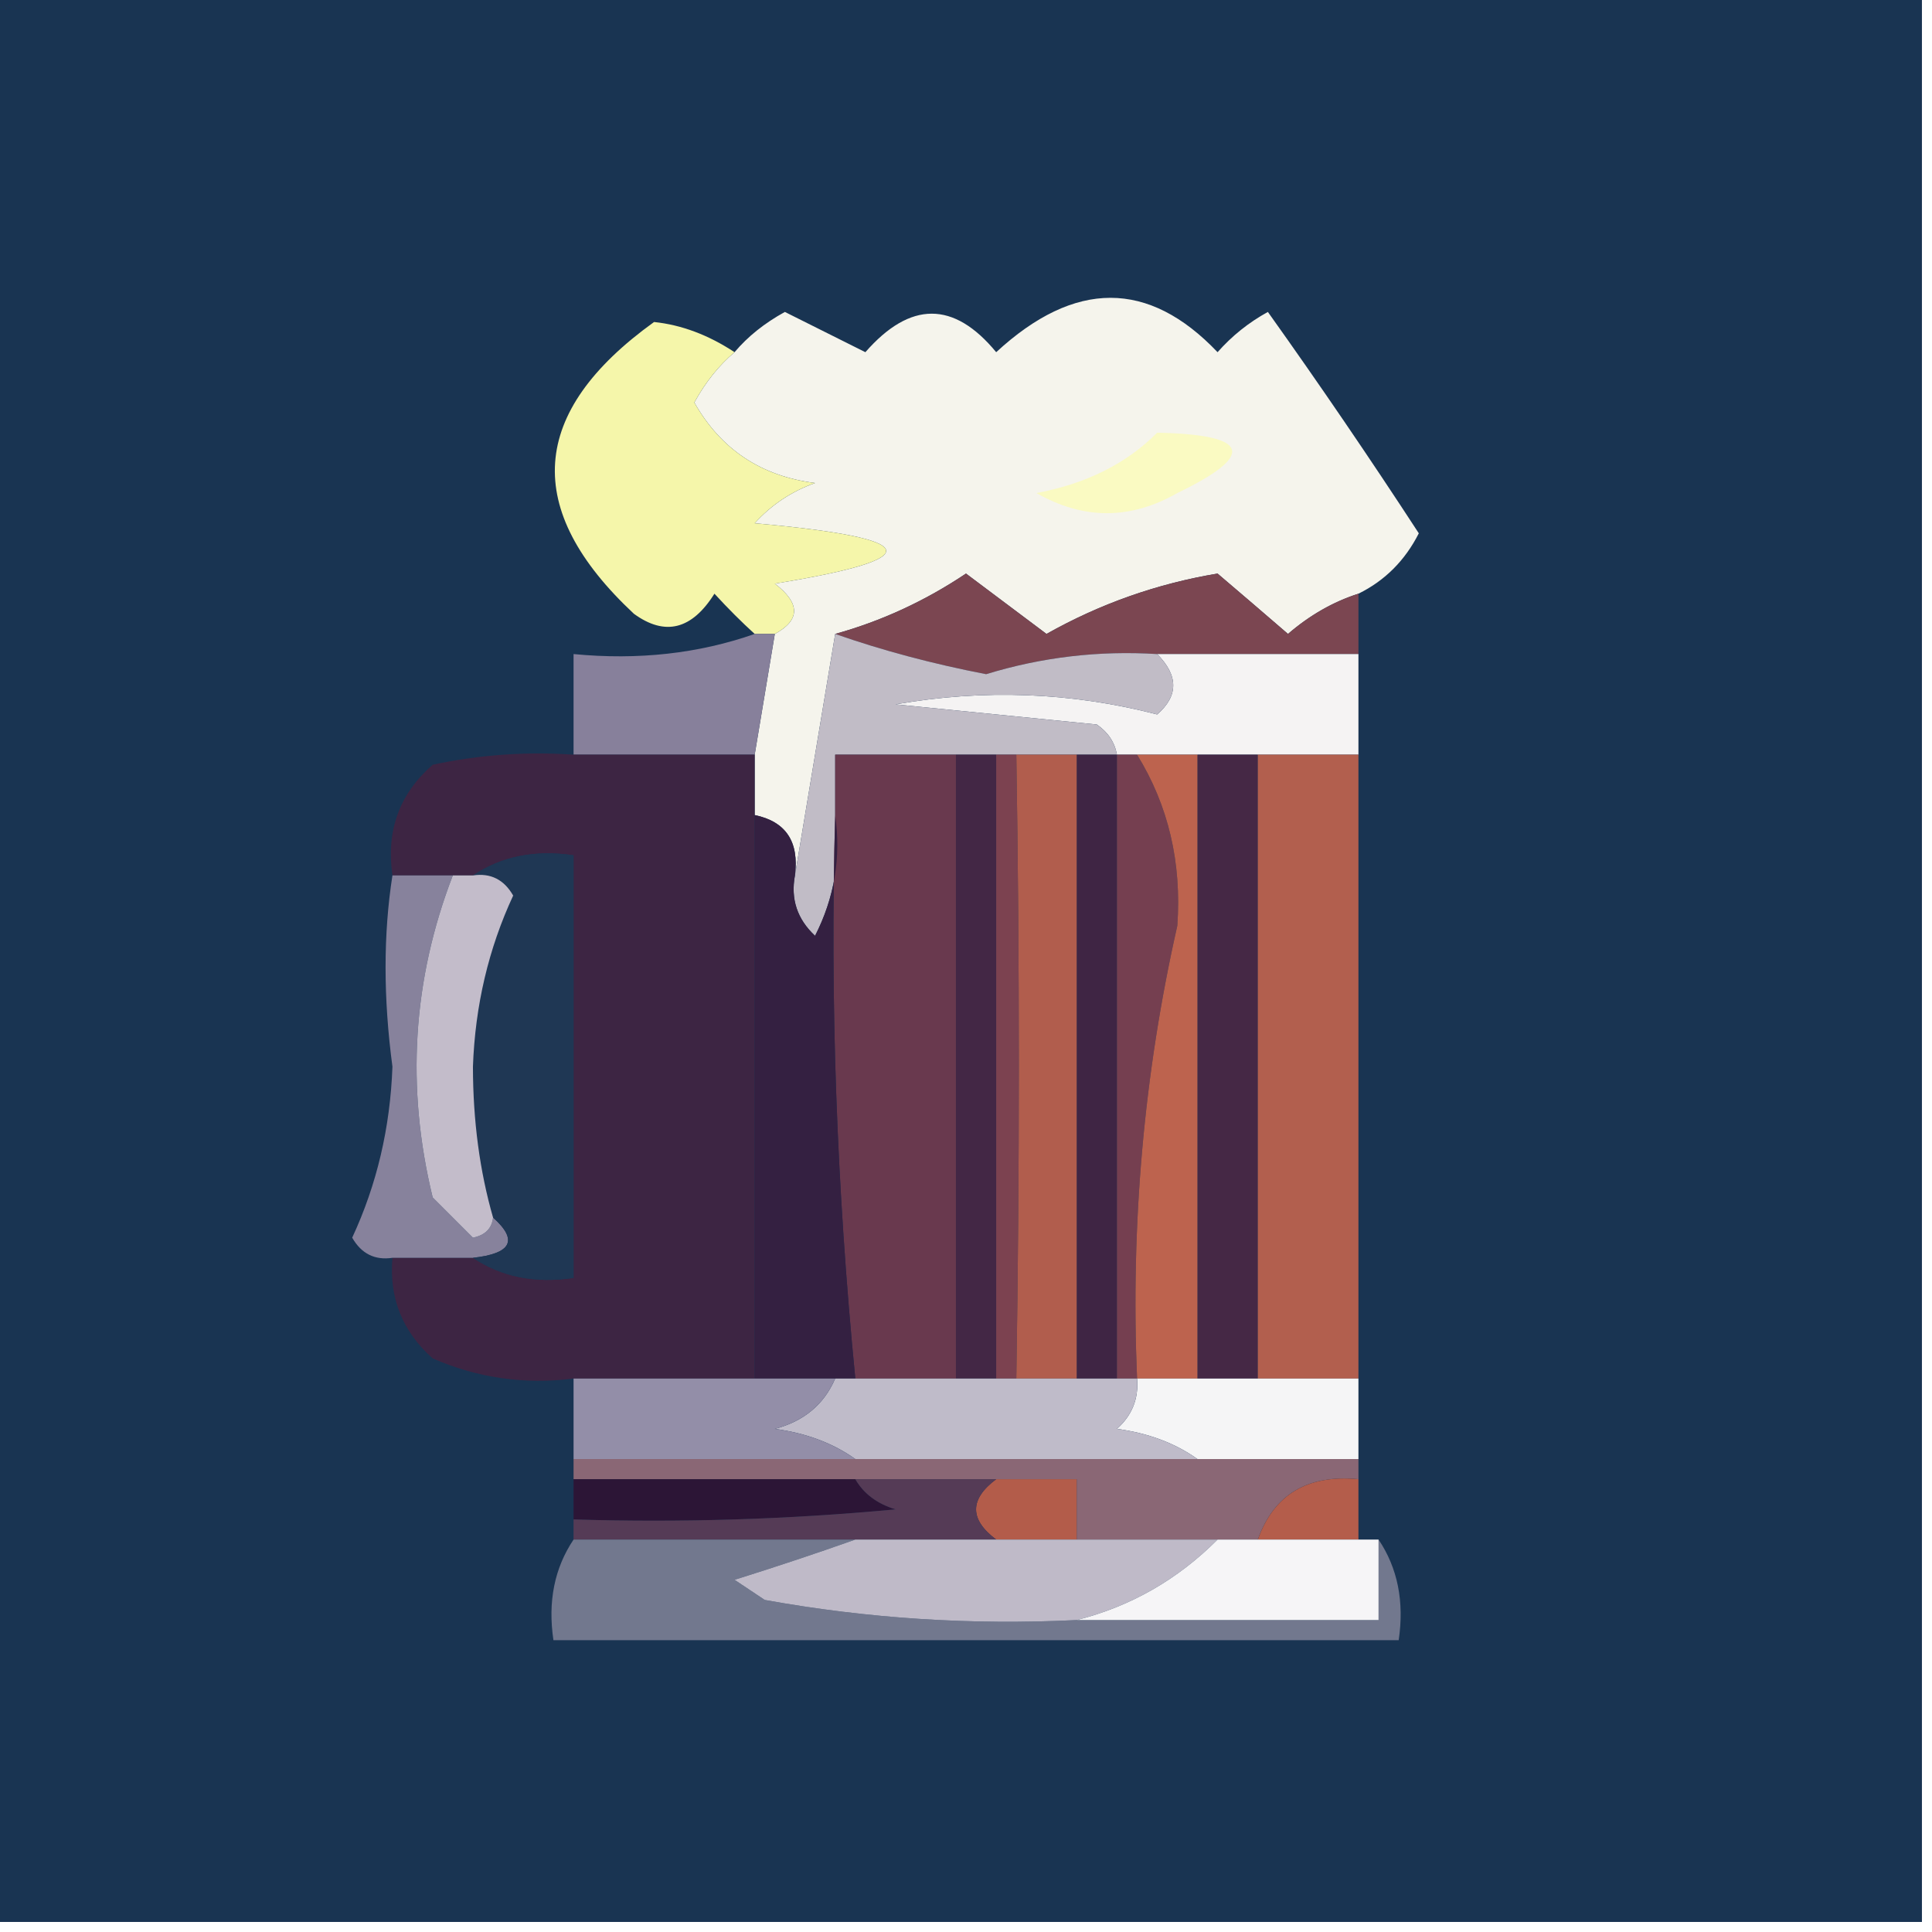 <?xml version="1.0" encoding="UTF-8"?>
<!DOCTYPE svg PUBLIC "-//W3C//DTD SVG 1.1//EN" "http://www.w3.org/Graphics/SVG/1.1/DTD/svg11.dtd">
<svg xmlns="http://www.w3.org/2000/svg" version="1.1" width="96px" height="96px" style="shape-rendering:geometricPrecision; text-rendering:geometricPrecision; image-rendering:optimizeQuality; fill-rule:evenodd; clip-rule:evenodd" xmlns:xlink="http://www.w3.org/1999/xlink">
<g><path style="opacity:1" fill="#193452" d="M -0.5,-0.5 C 31.5,-0.5 63.5,-0.5 95.5,-0.5C 95.5,31.5 95.5,63.5 95.5,95.5C 63.5,95.5 31.5,95.5 -0.5,95.5C -0.5,63.5 -0.5,31.5 -0.5,-0.5 Z"/></g>
<g><path style="opacity:1" fill="#f5f4ec" d="M 67.5,29.5 C 66.244,29.904 65.077,30.57 64,31.5C 62.832,30.491 61.665,29.491 60.5,28.5C 57.491,29.003 54.657,30.003 52,31.5C 50.662,30.494 49.329,29.494 48,28.5C 45.966,29.862 43.799,30.862 41.5,31.5C 40.833,35.5 40.167,39.5 39.5,43.5C 39.715,41.821 39.048,40.821 37.5,40.5C 37.5,39.5 37.5,38.5 37.5,37.5C 37.833,35.5 38.167,33.5 38.5,31.5C 39.774,30.811 39.774,29.977 38.5,29C 46.197,27.749 45.863,26.749 37.5,26C 38.328,25.085 39.328,24.419 40.5,24C 37.821,23.662 35.821,22.329 34.5,20C 35.056,18.989 35.722,18.156 36.5,17.5C 37.156,16.722 37.989,16.056 39,15.5C 40.333,16.167 41.667,16.833 43,17.5C 45.231,14.949 47.397,14.949 49.5,17.5C 53.406,13.898 57.073,13.898 60.5,17.5C 61.216,16.689 62.05,16.022 63,15.5C 65.561,19.092 68.061,22.758 70.5,26.5C 69.812,27.855 68.812,28.855 67.5,29.5 Z"/></g>
<g><path style="opacity:1" fill="#f5f6aa" d="M 36.5,17.5 C 35.722,18.156 35.056,18.989 34.5,20C 35.821,22.329 37.821,23.662 40.5,24C 39.328,24.419 38.328,25.085 37.5,26C 45.863,26.749 46.197,27.749 38.5,29C 39.774,29.977 39.774,30.811 38.5,31.5C 38.167,31.5 37.833,31.5 37.5,31.5C 36.849,30.909 36.182,30.243 35.5,29.5C 34.377,31.289 33.044,31.622 31.5,30.5C 25.945,25.311 26.279,20.478 32.5,16C 33.865,16.143 35.198,16.643 36.5,17.5 Z"/></g>
<g><path style="opacity:1" fill="#fafac2" d="M 57.5,21.5 C 62.11,21.596 62.444,22.596 58.5,24.5C 56.167,25.833 53.833,25.833 51.5,24.5C 53.975,24.036 55.975,23.036 57.5,21.5 Z"/></g>
<g><path style="opacity:1" fill="#7b4651" d="M 67.5,29.5 C 67.5,30.5 67.5,31.5 67.5,32.5C 64.167,32.5 60.833,32.5 57.5,32.5C 54.603,32.319 51.77,32.652 49,33.5C 46.331,32.984 43.831,32.317 41.5,31.5C 43.799,30.862 45.966,29.862 48,28.5C 49.329,29.494 50.662,30.494 52,31.5C 54.657,30.003 57.491,29.003 60.5,28.5C 61.665,29.491 62.832,30.491 64,31.5C 65.077,30.57 66.244,29.904 67.5,29.5 Z"/></g>
<g><path style="opacity:1" fill="#f5f3f3" d="M 57.5,32.5 C 60.833,32.5 64.167,32.5 67.5,32.5C 67.5,34.167 67.5,35.833 67.5,37.5C 65.833,37.5 64.167,37.5 62.5,37.5C 61.5,37.5 60.5,37.5 59.5,37.5C 58.5,37.5 57.5,37.5 56.5,37.5C 56.167,37.5 55.833,37.5 55.5,37.5C 55.389,36.883 55.056,36.383 54.5,36C 51.167,35.667 47.833,35.333 44.5,35C 48.89,34.228 53.223,34.395 57.5,35.5C 58.562,34.575 58.562,33.575 57.5,32.5 Z"/></g>
<g><path style="opacity:1" fill="#c1bcc6" d="M 41.5,31.5 C 43.831,32.317 46.331,32.984 49,33.5C 51.77,32.652 54.603,32.319 57.5,32.5C 58.562,33.575 58.562,34.575 57.5,35.5C 53.223,34.395 48.89,34.228 44.5,35C 47.833,35.333 51.167,35.667 54.5,36C 55.056,36.383 55.389,36.883 55.5,37.5C 54.833,37.5 54.167,37.5 53.5,37.5C 52.5,37.5 51.5,37.5 50.5,37.5C 50.167,37.5 49.833,37.5 49.5,37.5C 48.833,37.5 48.167,37.5 47.5,37.5C 45.5,37.5 43.5,37.5 41.5,37.5C 41.5,38.5 41.5,39.5 41.5,40.5C 41.799,42.604 41.466,44.604 40.5,46.5C 39.614,45.675 39.281,44.675 39.5,43.5C 40.167,39.5 40.833,35.5 41.5,31.5 Z"/></g>
<g><path style="opacity:1" fill="#87809b" d="M 37.5,31.5 C 37.833,31.5 38.167,31.5 38.5,31.5C 38.167,33.5 37.833,35.5 37.5,37.5C 34.5,37.5 31.5,37.5 28.5,37.5C 28.5,35.833 28.5,34.167 28.5,32.5C 31.713,32.81 34.713,32.477 37.5,31.5 Z"/></g>
<g><path style="opacity:1" fill="#69394e" d="M 47.5,37.5 C 47.5,47.833 47.5,58.167 47.5,68.5C 45.833,68.5 44.167,68.5 42.5,68.5C 41.569,58.999 41.236,49.666 41.5,40.5C 41.5,39.5 41.5,38.5 41.5,37.5C 43.5,37.5 45.5,37.5 47.5,37.5 Z"/></g>
<g><path style="opacity:1" fill="#3f2544" d="M 53.5,37.5 C 54.167,37.5 54.833,37.5 55.5,37.5C 55.5,47.833 55.5,58.167 55.5,68.5C 54.833,68.5 54.167,68.5 53.5,68.5C 53.5,58.167 53.5,47.833 53.5,37.5 Z"/></g>
<g><path style="opacity:1" fill="#753f50" d="M 55.5,37.5 C 55.833,37.5 56.167,37.5 56.5,37.5C 58.055,40.019 58.722,42.852 58.5,46C 56.844,53.311 56.177,60.811 56.5,68.5C 56.167,68.5 55.833,68.5 55.5,68.5C 55.5,58.167 55.5,47.833 55.5,37.5 Z"/></g>
<g><path style="opacity:1" fill="#452845" d="M 59.5,37.5 C 60.5,37.5 61.5,37.5 62.5,37.5C 62.5,47.833 62.5,58.167 62.5,68.5C 61.5,68.5 60.5,68.5 59.5,68.5C 59.5,58.167 59.5,47.833 59.5,37.5 Z"/></g>
<g><path style="opacity:1" fill="#b25f4e" d="M 62.5,37.5 C 64.167,37.5 65.833,37.5 67.5,37.5C 67.5,47.833 67.5,58.167 67.5,68.5C 65.833,68.5 64.167,68.5 62.5,68.5C 62.5,58.167 62.5,47.833 62.5,37.5 Z"/></g>
<g><path style="opacity:1" fill="#3d2543" d="M 28.5,37.5 C 31.5,37.5 34.5,37.5 37.5,37.5C 37.5,38.5 37.5,39.5 37.5,40.5C 37.5,49.833 37.5,59.167 37.5,68.5C 34.5,68.5 31.5,68.5 28.5,68.5C 26.076,68.808 23.743,68.474 21.5,67.5C 19.995,66.159 19.328,64.492 19.5,62.5C 20.833,62.5 22.167,62.5 23.5,62.5C 24.919,63.451 26.585,63.785 28.5,63.5C 28.5,56.5 28.5,49.5 28.5,42.5C 26.585,42.215 24.919,42.549 23.5,43.5C 23.167,43.5 22.833,43.5 22.5,43.5C 21.5,43.5 20.5,43.5 19.5,43.5C 19.178,41.278 19.845,39.444 21.5,38C 23.81,37.503 26.143,37.337 28.5,37.5 Z"/></g>
<g><path style="opacity:1" fill="#432745" d="M 47.5,37.5 C 48.167,37.5 48.833,37.5 49.5,37.5C 49.5,47.833 49.5,58.167 49.5,68.5C 48.833,68.5 48.167,68.5 47.5,68.5C 47.5,58.167 47.5,47.833 47.5,37.5 Z"/></g>
<g><path style="opacity:1" fill="#7c4250" d="M 49.5,37.5 C 49.833,37.5 50.167,37.5 50.5,37.5C 50.667,47.751 50.667,58.084 50.5,68.5C 50.167,68.5 49.833,68.5 49.5,68.5C 49.5,58.167 49.5,47.833 49.5,37.5 Z"/></g>
<g><path style="opacity:1" fill="#b15d4d" d="M 50.5,37.5 C 51.5,37.5 52.5,37.5 53.5,37.5C 53.5,47.833 53.5,58.167 53.5,68.5C 52.5,68.5 51.5,68.5 50.5,68.5C 50.667,58.084 50.667,47.751 50.5,37.5 Z"/></g>
<g><path style="opacity:1" fill="#87829c" d="M 19.5,43.5 C 20.5,43.5 21.5,43.5 22.5,43.5C 20.499,48.692 20.166,54.026 21.5,59.5C 22.167,60.167 22.833,60.833 23.5,61.5C 24.107,61.376 24.44,61.043 24.5,60.5C 25.757,61.623 25.424,62.289 23.5,62.5C 22.167,62.5 20.833,62.5 19.5,62.5C 18.624,62.631 17.957,62.297 17.5,61.5C 18.724,58.869 19.391,56.035 19.5,53C 19.045,49.589 19.045,46.422 19.5,43.5 Z"/></g>
<g><path style="opacity:1" fill="#1f3754" d="M 23.5,43.5 C 24.919,42.549 26.585,42.215 28.5,42.5C 28.5,49.5 28.5,56.5 28.5,63.5C 26.585,63.785 24.919,63.451 23.5,62.5C 25.424,62.289 25.757,61.623 24.5,60.5C 23.836,58.19 23.503,55.69 23.5,53C 23.609,49.965 24.276,47.131 25.5,44.5C 25.043,43.703 24.376,43.369 23.5,43.5 Z"/></g>
<g><path style="opacity:1" fill="#c3bcca" d="M 22.5,43.5 C 22.833,43.5 23.167,43.5 23.5,43.5C 24.376,43.369 25.043,43.703 25.5,44.5C 24.276,47.131 23.609,49.965 23.5,53C 23.503,55.69 23.836,58.19 24.5,60.5C 24.44,61.043 24.107,61.376 23.5,61.5C 22.833,60.833 22.167,60.167 21.5,59.5C 20.166,54.026 20.499,48.692 22.5,43.5 Z"/></g>
<g><path style="opacity:1" fill="#342041" d="M 37.5,40.5 C 39.048,40.821 39.715,41.821 39.5,43.5C 39.281,44.675 39.614,45.675 40.5,46.5C 41.466,44.604 41.799,42.604 41.5,40.5C 41.236,49.666 41.569,58.999 42.5,68.5C 42.167,68.5 41.833,68.5 41.5,68.5C 40.167,68.5 38.833,68.5 37.5,68.5C 37.5,59.167 37.5,49.833 37.5,40.5 Z"/></g>
<g><path style="opacity:1" fill="#bd634e" d="M 56.5,37.5 C 57.5,37.5 58.5,37.5 59.5,37.5C 59.5,47.833 59.5,58.167 59.5,68.5C 58.5,68.5 57.5,68.5 56.5,68.5C 56.177,60.811 56.844,53.311 58.5,46C 58.722,42.852 58.055,40.019 56.5,37.5 Z"/></g>
<g><path style="opacity:1" fill="#f5f5f6" d="M 56.5,68.5 C 57.5,68.5 58.5,68.5 59.5,68.5C 60.5,68.5 61.5,68.5 62.5,68.5C 64.167,68.5 65.833,68.5 67.5,68.5C 67.5,69.833 67.5,71.167 67.5,72.5C 64.833,72.5 62.167,72.5 59.5,72.5C 58.392,71.71 57.058,71.21 55.5,71C 56.252,70.329 56.586,69.496 56.5,68.5 Z"/></g>
<g><path style="opacity:1" fill="#bfbbc9" d="M 41.5,68.5 C 41.833,68.5 42.167,68.5 42.5,68.5C 44.167,68.5 45.833,68.5 47.5,68.5C 48.167,68.5 48.833,68.5 49.5,68.5C 49.833,68.5 50.167,68.5 50.5,68.5C 51.5,68.5 52.5,68.5 53.5,68.5C 54.167,68.5 54.833,68.5 55.5,68.5C 55.833,68.5 56.167,68.5 56.5,68.5C 56.586,69.496 56.252,70.329 55.5,71C 57.058,71.21 58.392,71.71 59.5,72.5C 53.833,72.5 48.167,72.5 42.5,72.5C 41.392,71.71 40.058,71.21 38.5,71C 39.942,70.623 40.942,69.79 41.5,68.5 Z"/></g>
<g><path style="opacity:1" fill="#938ea8" d="M 28.5,68.5 C 31.5,68.5 34.5,68.5 37.5,68.5C 38.833,68.5 40.167,68.5 41.5,68.5C 40.942,69.79 39.942,70.623 38.5,71C 40.058,71.21 41.392,71.71 42.5,72.5C 37.833,72.5 33.167,72.5 28.5,72.5C 28.5,71.167 28.5,69.833 28.5,68.5 Z"/></g>
<g><path style="opacity:1" fill="#8a6775" d="M 28.5,73.5 C 28.5,73.167 28.5,72.833 28.5,72.5C 33.167,72.5 37.833,72.5 42.5,72.5C 48.167,72.5 53.833,72.5 59.5,72.5C 62.167,72.5 64.833,72.5 67.5,72.5C 67.5,72.833 67.5,73.167 67.5,73.5C 64.966,73.259 63.3,74.259 62.5,76.5C 61.833,76.5 61.167,76.5 60.5,76.5C 58.167,76.5 55.833,76.5 53.5,76.5C 53.5,75.5 53.5,74.5 53.5,73.5C 52.167,73.5 50.833,73.5 49.5,73.5C 47.167,73.5 44.833,73.5 42.5,73.5C 37.833,73.5 33.167,73.5 28.5,73.5 Z"/></g>
<g><path style="opacity:1" fill="#2c1536" d="M 28.5,73.5 C 33.167,73.5 37.833,73.5 42.5,73.5C 42.917,74.222 43.584,74.722 44.5,75C 39.177,75.499 33.844,75.666 28.5,75.5C 28.5,74.833 28.5,74.167 28.5,73.5 Z"/></g>
<g><path style="opacity:1" fill="#b35c4a" d="M 49.5,73.5 C 50.833,73.5 52.167,73.5 53.5,73.5C 53.5,74.5 53.5,75.5 53.5,76.5C 52.167,76.5 50.833,76.5 49.5,76.5C 48.167,75.5 48.167,74.5 49.5,73.5 Z"/></g>
<g><path style="opacity:1" fill="#b45d4b" d="M 67.5,73.5 C 67.5,74.5 67.5,75.5 67.5,76.5C 65.833,76.5 64.167,76.5 62.5,76.5C 63.3,74.259 64.966,73.259 67.5,73.5 Z"/></g>
<g><path style="opacity:1" fill="#553b56" d="M 42.5,73.5 C 44.833,73.5 47.167,73.5 49.5,73.5C 48.167,74.5 48.167,75.5 49.5,76.5C 47.167,76.5 44.833,76.5 42.5,76.5C 37.833,76.5 33.167,76.5 28.5,76.5C 28.5,76.167 28.5,75.833 28.5,75.5C 33.844,75.666 39.177,75.499 44.5,75C 43.584,74.722 42.917,74.222 42.5,73.5 Z"/></g>
<g><path style="opacity:1" fill="#72788e" d="M 28.5,76.5 C 33.167,76.5 37.833,76.5 42.5,76.5C 40.631,77.165 38.631,77.831 36.5,78.5C 37,78.833 37.5,79.167 38,79.5C 43.116,80.425 48.282,80.758 53.5,80.5C 58.5,80.5 63.5,80.5 68.5,80.5C 68.5,79.167 68.5,77.833 68.5,76.5C 69.451,77.919 69.784,79.585 69.5,81.5C 55.5,81.5 41.5,81.5 27.5,81.5C 27.215,79.585 27.549,77.919 28.5,76.5 Z"/></g>
<g><path style="opacity:1" fill="#bfbac8" d="M 42.5,76.5 C 44.833,76.5 47.167,76.5 49.5,76.5C 50.833,76.5 52.167,76.5 53.5,76.5C 55.833,76.5 58.167,76.5 60.5,76.5C 58.512,78.492 56.178,79.825 53.5,80.5C 48.282,80.758 43.116,80.425 38,79.5C 37.5,79.167 37,78.833 36.5,78.5C 38.631,77.831 40.631,77.165 42.5,76.5 Z"/></g>
<g><path style="opacity:1" fill="#f6f5f7" d="M 60.5,76.5 C 61.167,76.5 61.833,76.5 62.5,76.5C 64.167,76.5 65.833,76.5 67.5,76.5C 67.833,76.5 68.167,76.5 68.5,76.5C 68.5,77.833 68.5,79.167 68.5,80.5C 63.5,80.5 58.5,80.5 53.5,80.5C 56.178,79.825 58.512,78.492 60.5,76.5 Z"/></g>
</svg>
